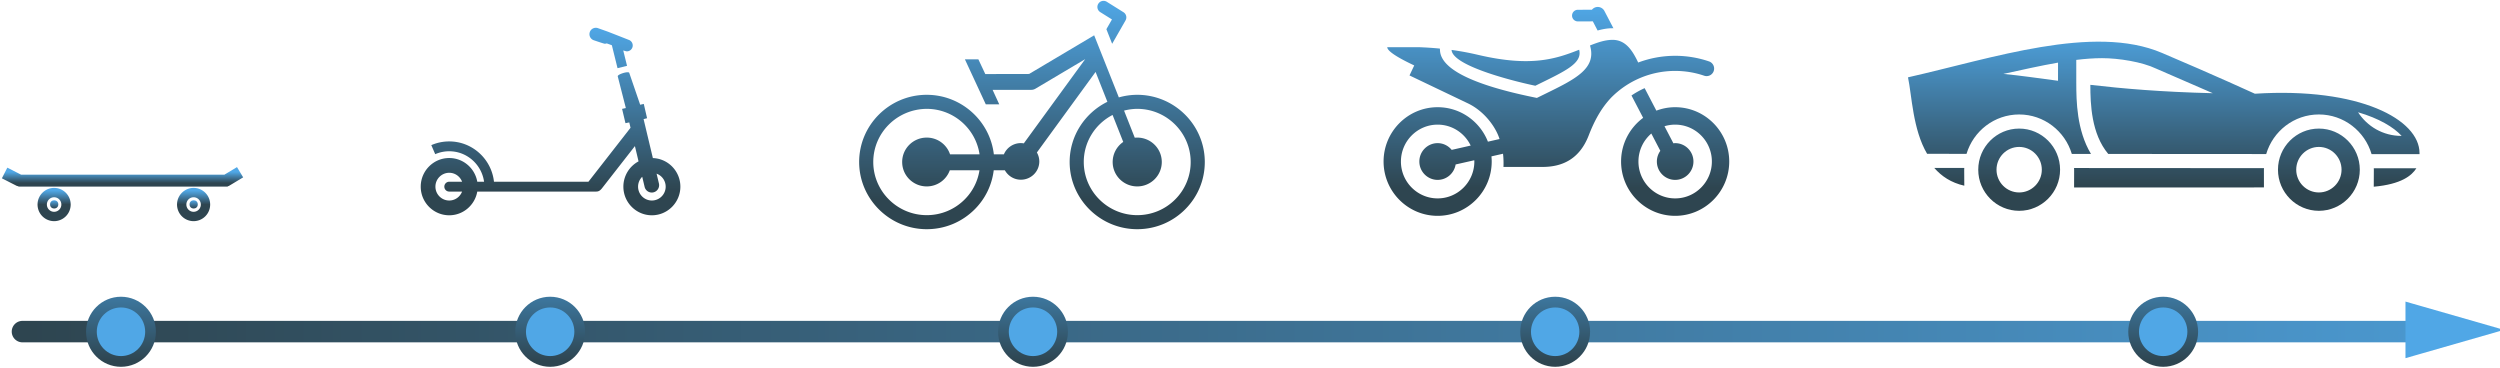 <svg xmlns="http://www.w3.org/2000/svg" width="699" height="103" viewBox="0 0 699 103">
    <defs>
        <linearGradient id="a" x1="50%" x2="50%" y1="0%" y2="86.715%">
            <stop offset="0%" stop-color="#50A7E6"/>
            <stop offset="100%" stop-color="#2E4550"/>
        </linearGradient>
        <linearGradient id="b" x1="50%" x2="50%" y1="0%" y2="86.715%">
            <stop offset="0%" stop-color="#50A7E6"/>
            <stop offset="100%" stop-color="#2E4550"/>
        </linearGradient>
        <linearGradient id="c" x1="50%" x2="50%" y1="0%" y2="86.715%">
            <stop offset="0%" stop-color="#50A7E6"/>
            <stop offset="100%" stop-color="#2E4550"/>
        </linearGradient>
        <linearGradient id="d" x1="50%" x2="50%" y1="0%" y2="86.715%">
            <stop offset="0%" stop-color="#50A7E6"/>
            <stop offset="100%" stop-color="#2E4550"/>
        </linearGradient>
        <linearGradient id="f" x1="50%" x2="50%" y1="0%" y2="86.715%">
            <stop offset="0%" stop-color="#50A7E6"/>
            <stop offset="100%" stop-color="#2E4550"/>
        </linearGradient>
        <linearGradient id="e" x1="50%" x2="50%" y1="0%" y2="100%">
            <stop offset="0%" stop-color="#50A7E6"/>
            <stop offset="100%" stop-color="#2E4550"/>
        </linearGradient>
        <linearGradient id="g" x1="50%" x2="50%" y1="0%" y2="50%">
            <stop offset="0%" stop-color="#50A7E6"/>
            <stop offset="100%" stop-color="#2E4550"/>
        </linearGradient>
        <linearGradient id="h" x1="50%" x2="50%" y1="0%" y2="100%">
            <stop offset="0%" stop-color="#50A7E6"/>
            <stop offset="100%" stop-color="#2E4550"/>
        </linearGradient>
        <linearGradient id="i" x1=".639%" x2="118.342%" y1="100%" y2="100%">
            <stop offset="0%" stop-color="#2E4550"/>
            <stop offset="100%" stop-color="#50A7E6"/>
        </linearGradient>
        <linearGradient id="j" x1="50%" x2="50%" y1="-77.642%" y2="100%">
            <stop offset="0%" stop-color="#4697D1"/>
            <stop offset="100%" stop-color="#2E4550"/>
        </linearGradient>
    </defs>
    <g fill="none" fill-rule="evenodd">
        <path fill="url(#a)" d="M182.542 44.197l-2.595-10.892.975-.252-.92-3.997-1.01.232-3.049-8.9c-.14-.593-3.359.386-3.22.971l2.263 8.853-1.052.23.946 3.997 1.063-.212.356 1.495-11.772 15.09h-26.413c-.685-6.327-6.032-11.27-12.51-11.27-1.74 0-3.426.35-5.01 1.04l1.091 2.525a9.741 9.741 0 0 1 3.92-.814c4.964 0 9.071 3.714 9.742 8.52h-1.9c-.653-3.76-3.918-6.63-7.843-6.63-4.393 0-7.968 3.59-7.968 8.005 0 4.414 3.575 8.005 7.968 8.005 3.925 0 7.19-2.869 7.842-6.629h33.214c.609 0 1.023-.165 1.617-.875l9.244-11.841 1.015 4.27a8.016 8.016 0 0 0-4.24 7.07c0 4.414 3.576 8.005 7.969 8.005 4.393 0 7.968-3.59 7.968-8.005 0-4.32-3.427-7.841-7.69-7.99zm-56.938 9.367h3.595c-.554 1.458-1.95 2.501-3.595 2.501-2.128 0-3.859-1.739-3.859-3.877 0-2.137 1.731-3.876 3.86-3.876 1.643 0 3.04 1.042 3.594 2.5h-3.595c-.756 0-1.37.617-1.37 1.376 0 .76.614 1.376 1.37 1.376zm56.661 2.501c-2.128 0-3.859-1.739-3.859-3.877a3.87 3.87 0 0 1 1.158-2.762l.672 2.826a2.057 2.057 0 0 0 2.477 1.527 2.064 2.064 0 0 0 1.52-2.488l-.652-2.733a3.871 3.871 0 0 1-1.316 7.507zM167.184 7.87l2.494.884c.282.098 2.327.897 6.136 2.397a1.653 1.653 0 0 1-.542 3.21c-.12 0-.457-.087-1.014-.259l1.062 4.303-2.66.654-1.584-6.41-1.424-.518a1.74 1.74 0 0 1-.565.098c-.131 0-1.16-.328-3.086-.984a1.79 1.79 0 0 1-1.089-2.282 1.778 1.778 0 0 1 2.272-1.093z"/>
        <path fill="url(#b)" d="M441.53 13.908c-6.568 2.59-13.489 4.885-28.218 1.44a78.623 78.623 0 0 0-7.455-1.39c.292 4.69 18.918 9.085 23.424 10.015 8.345-4.099 13.23-6.236 12.25-10.065zM386.848 45.16c0 8.374 6.782 15.187 15.116 15.187 8.335 0 15.118-6.813 15.118-15.187 0-.487-.028-.967-.073-1.442l3.233-.733c.23 1.83.126 3.689.126 3.689h10.913c5.651 0 10.392-2.279 12.918-8.802 1.52-3.927 3.39-7.482 6.208-10.493a25.089 25.089 0 0 1 17.967-7.55c2.78 0 5.509.45 8.116 1.34a2.098 2.098 0 0 0 2.668-1.322 2.115 2.115 0 0 0-1.315-2.679 29.228 29.228 0 0 0-9.469-1.565c-3.607 0-7.093.663-10.335 1.88-1.638-3.446-3.567-6.43-7.353-6.339-2.014.05-3.963.709-6.12 1.572l.099.381c1.584 6.186-4.368 9.1-12.606 13.131l-2.349 1.153-1.08-.224c-16.935-3.493-25.684-7.868-26.004-12.998l-.036-.576a97.589 97.589 0 0 0-5.94-.392h-8.774c0 1.235 3.682 3.29 7.544 5.105l-1.323 2.797 16.288 7.784c4.853 2.313 7.946 6.928 8.887 9.996l-3.25.737c-2.212-5.635-7.674-9.637-14.058-9.637-8.334 0-15.116 6.813-15.116 15.187zm4.853 0c0-5.686 4.605-10.312 10.263-10.312 4.07 0 7.582 2.397 9.24 5.853l-5.312 1.205c-.938-1.141-2.339-1.884-3.926-1.884-2.822 0-5.115 2.3-5.115 5.138 0 2.835 2.293 5.135 5.115 5.135 2.541 0 4.634-1.868 5.03-4.309l5.214-1.181c.005.12.018.234.018.355 0 5.686-4.603 10.312-10.264 10.312-5.658 0-10.263-4.626-10.263-10.312zm58.907-37.265c-1.349.033-2.64.28-3.914.64l-1.337-2.562-4.189.013h-.004a1.623 1.623 0 0 1-1.619-1.621 1.622 1.622 0 0 1 1.614-1.63l3.943-.012a2.101 2.101 0 0 1 3.495.35l2.52 4.834c-.091-.002-.172-.015-.263-.015l-.246.003zm2.648 37.265c0 8.374 6.783 15.187 15.118 15.187 8.336 0 15.118-6.813 15.118-15.187 0-8.374-6.782-15.187-15.118-15.187-1.848 0-3.614.351-5.252.964l-3.28-6.291a24.24 24.24 0 0 0-3.68 2.05l3.26 6.253c-3.73 2.768-6.166 7.202-6.166 12.211zm4.854 0c0-3.131 1.4-5.933 3.6-7.826l2.52 4.836a5.122 5.122 0 0 0-.97 2.99c0 2.835 2.292 5.135 5.114 5.135 2.823 0 5.113-2.3 5.113-5.135 0-2.838-2.29-5.138-5.113-5.138-.168 0-.325.033-.49.05l-2.49-4.778a10.163 10.163 0 0 1 2.98-.446c5.66 0 10.264 4.626 10.264 10.312 0 5.686-4.604 10.312-10.264 10.312-5.66 0-10.264-4.626-10.264-10.312z"/>
        <path fill="url(#c)" d="M576.994 47.446l-.004 4.96 53.082.02-.011-4.98c0-.157.02-.31.022-.465l-53.111.035c.005.145.022.286.022.43zm83.777-.487l8.395-.005c-2.046 2.337-4.698 4.13-8.397 4.967l.027-4.475c0-.164-.02-.324-.025-.487zm-114.492.08c-.004.137-.02.27-.02.407l.025 4.76c-7.718-.69-10.624-3.117-11.92-5.16l11.915-.007zm87.708.407c0 6.339 5.132 11.496 11.442 11.496 6.308 0 11.44-5.157 11.44-11.496 0-6.338-5.132-11.495-11.44-11.495-6.31 0-11.442 5.157-11.442 11.495zm5.106 0c0-3.51 2.841-6.365 6.336-6.365 3.492 0 6.334 2.855 6.334 6.365 0 3.51-2.842 6.365-6.334 6.365-3.495 0-6.336-2.856-6.336-6.365zm-88.908 0c0 6.339 5.133 11.496 11.442 11.496 6.308 0 11.439-5.157 11.439-11.496 0-6.338-5.13-11.495-11.439-11.495-6.31 0-11.442 5.157-11.442 11.495zm5.105 0c0-3.51 2.843-6.365 6.337-6.365 3.493 0 6.336 2.855 6.336 6.365 0 3.51-2.843 6.365-6.336 6.365-3.494 0-6.337-2.856-6.337-6.365zm-21.8-4.651c0-9.332 16.653-18.464 46.028-16.59 0 0 10.96-5.032 26.01-11.424 19.127-8.12 47.388 1.509 70.983 6.84-1.096 5.163-1.326 14.557-5.346 21.387l-11.021.007c-1.9-6.36-7.774-11.01-14.715-11.01-6.95 0-12.827 4.66-14.721 11.03l-5.362.005c3.993-6.607 4.106-14.853 4.11-19.79h.002l.001-6.503c-2.467-.3-4.878-.486-7.203-.486-4.654 0-11.188 1.038-15.136 2.927l-15.828 6.873c14.338-.347 25.255-1.297 34.235-2.339-.013 5.416-.275 13.686-5.007 19.32l-44.164.03c-1.882-6.389-7.768-11.067-14.729-11.067-6.97 0-12.861 4.688-14.736 11.088l-13.414.01c0-.194.014-.308.014-.308zm101.074-20.211c5.638-.753 10.547-1.46 15.27-1.92-5.228-1.134-10.348-2.303-15.27-3.156v5.076zm-95.965 15.41c5.07 0 9.513-2.637 12.077-6.61-5.902 1.742-9.917 4.144-12.184 6.605.038 0 .071.005.107.005z" transform="matrix(-1 0 0 1 1209.987 0)"/>
        <path fill="url(#d)" d="M317.971 26.508h-.125a18.898 18.898 0 0 0-5.018.727l-6.897-17.362-18.194 10.808s-12.2.024-12.249.026l-1.934-4.114-3.77-.008 5.84 12.582 3.768.011-1.86-4.053 10.832-.006c.4-.003.793-.111 1.136-.315l13.924-8.27-17.168 23.553a5.198 5.198 0 0 0-.849-.078 5.15 5.15 0 0 0-4.722 3.15h-2.805c-1.077-9.347-9.1-16.65-18.763-16.65h-.126c-10.417.067-18.838 8.55-18.773 18.907.07 10.293 8.545 18.667 18.894 18.667h.125c5.046-.033 9.778-2.018 13.323-5.59a18.584 18.584 0 0 0 5.287-10.894h3.108c.885 1.582 2.569 2.662 4.519 2.648 2.845-.019 5.135-2.322 5.116-5.15a5.037 5.037 0 0 0-.679-2.462l16.415-22.521 3.3 8.35c-6.278 3.092-10.597 9.531-10.55 16.952.067 10.293 8.542 18.667 18.891 18.667h.125c5.046-.033 9.779-2.018 13.323-5.59 3.546-3.57 5.48-8.302 5.448-13.321-.067-10.292-8.542-18.664-18.892-18.664zm-52.337 16.65a6.857 6.857 0 0 0-6.564-4.687c-3.792.023-6.849 3.095-6.822 6.87.023 3.773 3.117 6.805 6.91 6.78a6.857 6.857 0 0 0 6.412-4.522h8.294a14.697 14.697 0 0 1-4.114 8.136 14.89 14.89 0 0 1-10.538 4.42h-.1c-8.187 0-14.89-6.623-14.945-14.764-.052-8.193 6.61-14.902 14.95-14.955 7.489 0 13.717 5.546 14.768 12.723h-8.25zm45.27-37.722l-1.56 2.721 1.614 4.087 3.742-6.538a1.703 1.703 0 0 0-.577-2.291l-4.66-2.916a1.726 1.726 0 0 0-2.368.536c-.507.8-.262 1.854.54 2.356l3.269 2.045zm17.703 50.3a14.895 14.895 0 0 1-10.54 4.42h-.1c-8.187 0-14.89-6.624-14.943-14.765-.037-5.742 3.23-10.744 8.054-13.249l2.981 7.543a6.813 6.813 0 0 0-2.956 5.656c.025 3.77 3.122 6.806 6.912 6.78 3.79-.022 6.845-3.1 6.82-6.87-.025-3.77-3.122-6.808-6.91-6.783a6.705 6.705 0 0 0-.644.037l-2.994-7.58c1.18-.302 2.41-.482 3.684-.49 8.187 0 14.892 6.622 14.943 14.763a14.727 14.727 0 0 1-4.307 10.537z"/>
        <path fill="url(#f)" stroke="url(#e)" stroke-width="2" d="M63.324 4.57v.001zm0 0l.12-.068.133-.035 3.04-1.826-.692-1.15-2.892 1.737H5.643l-3.16-1.61-.61 1.196 3.16 1.61.218.03.186.117s-.002 0 0 0h57.887z" transform="translate(0 46.602)"/>
        <g transform="translate(11.249 53.287)">
            <path stroke="url(#g)" stroke-width="1.5" d="M3.882 7.799A3.89 3.89 0 0 1 0 3.899 3.89 3.89 0 0 1 3.882 0a3.89 3.89 0 0 1 3.881 3.9 3.89 3.89 0 0 1-3.881 3.899zm0-1.114a2.779 2.779 0 0 0 2.772-2.786 2.779 2.779 0 0 0-2.772-2.785A2.779 2.779 0 0 0 1.109 3.9a2.779 2.779 0 0 0 2.773 2.786z"/>
            <circle cx="3.901" cy="3.863" r="1.15" fill="url(#h)"/>
        </g>
        <g transform="translate(50.249 53.287)">
            <path stroke="url(#g)" stroke-width="1.5" d="M3.882 7.799A3.89 3.89 0 0 1 0 3.899 3.89 3.89 0 0 1 3.882 0a3.89 3.89 0 0 1 3.881 3.9 3.89 3.89 0 0 1-3.881 3.899zm0-1.114a2.779 2.779 0 0 0 2.772-2.786 2.779 2.779 0 0 0-2.772-2.785A2.779 2.779 0 0 0 1.109 3.9a2.779 2.779 0 0 0 2.773 2.786z"/>
            <circle cx="3.901" cy="3.863" r="1.15" fill="url(#h)"/>
        </g>
        <g transform="translate(2.799 84.466)">
            <path fill="url(#i)" fill-rule="nonzero" d="M3.483 11.252h672.645a3 3 0 0 0 0-6H3.483a3 3 0 1 0 0 6z"/>
            <path fill="#50A7E6" stroke="#50A7E6" d="M695.514 7.767l-25.242 7.248V.52z"/>
            <ellipse cx="31.027" cy="8.296" fill="#50A7E6" stroke="url(#j)" stroke-width="3" rx="8.265" ry="8.296"/>
            <ellipse cx="151.027" cy="8.296" fill="#50A7E6" stroke="url(#j)" stroke-width="3" rx="8.265" ry="8.296"/>
            <ellipse cx="286.027" cy="8.296" fill="#50A7E6" stroke="url(#j)" stroke-width="3" rx="8.265" ry="8.296"/>
            <ellipse cx="432.027" cy="8.296" fill="#50A7E6" stroke="url(#j)" stroke-width="3" rx="8.265" ry="8.296"/>
            <ellipse cx="602.027" cy="8.296" fill="#50A7E6" stroke="url(#j)" stroke-width="3" rx="8.265" ry="8.296"/>
        </g>
    </g>
</svg>
